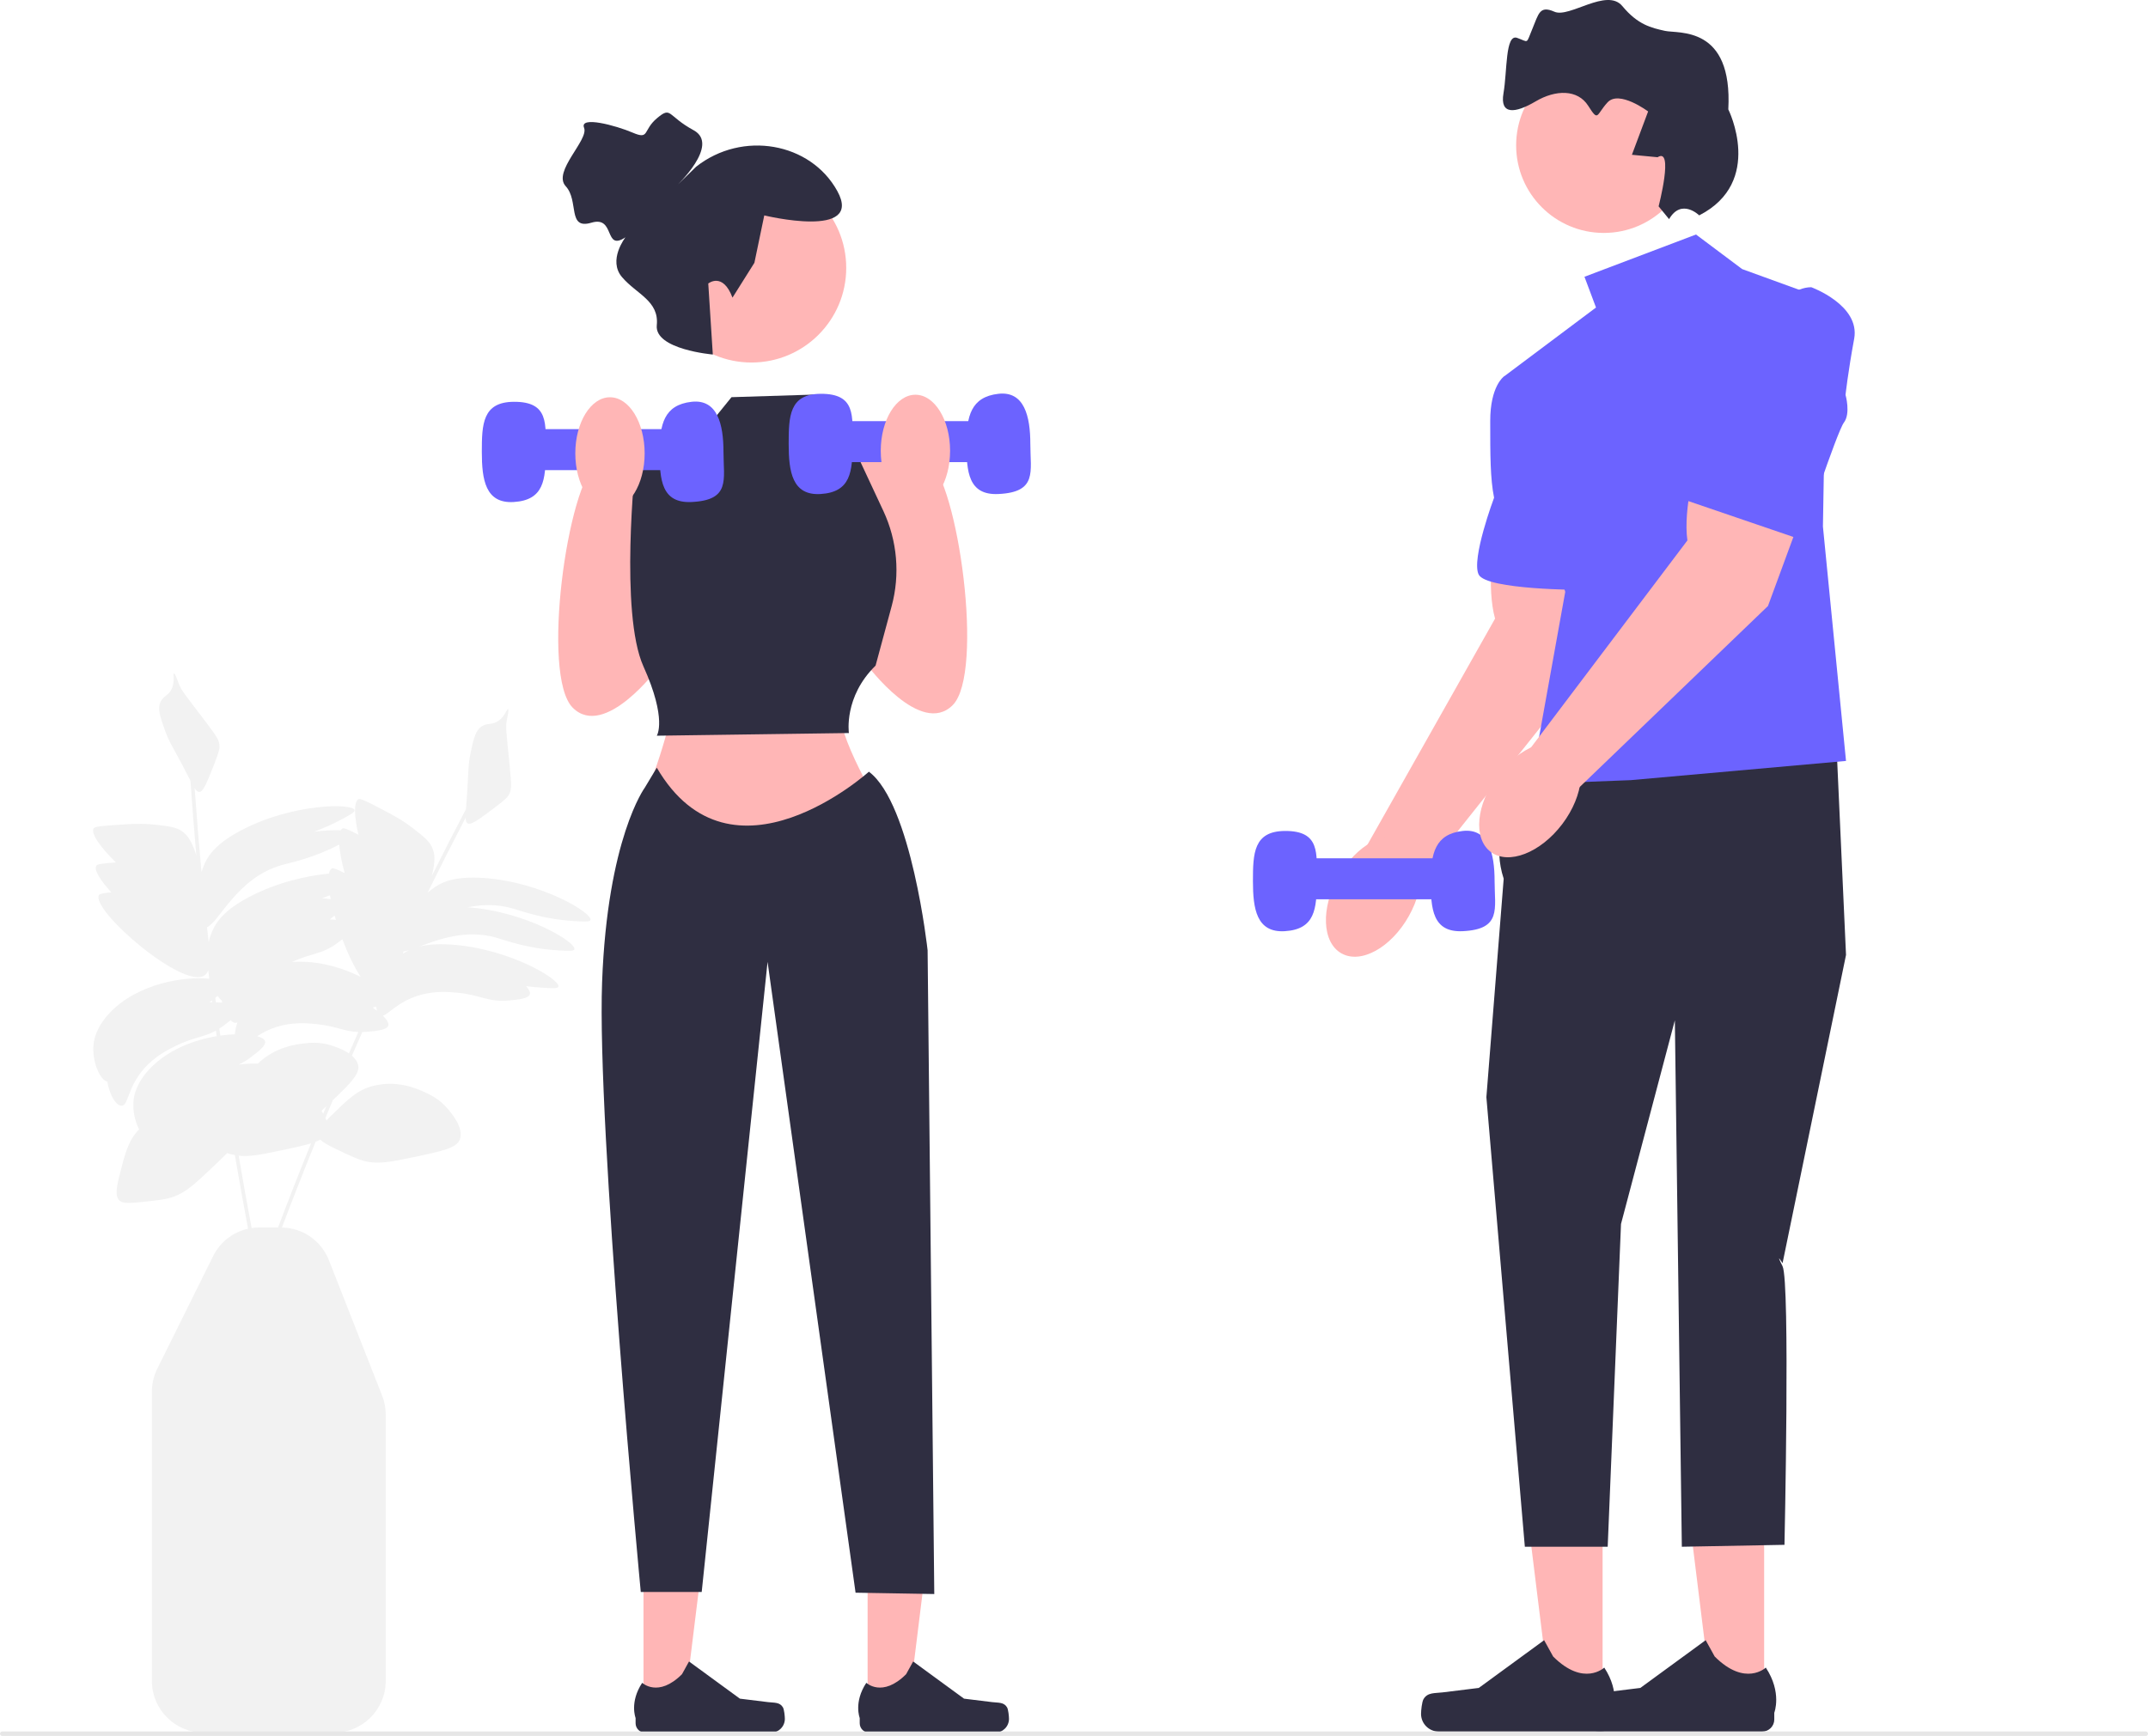 <svg width="334" height="270" viewBox="0 0 334 270" fill="none" xmlns="http://www.w3.org/2000/svg">
<g clip-path="url(#clip0_1_17)">
<path d="M75.179 136.554C70.929 136.269 68.949 137.095 67.671 137.937C67.261 138.208 66.856 138.524 66.473 138.866C68.405 134.95 70.384 131.051 72.4 127.179C72.413 127.699 72.505 127.946 72.734 128.069C73.257 128.351 74.477 127.448 76.895 125.631C78.733 124.25 78.968 123.899 79.104 123.66C79.585 122.816 79.544 122.121 79.248 119.09C78.716 113.651 78.579 113.14 78.837 111.856C78.926 111.413 79.168 110.348 78.996 110.287C78.819 110.224 78.545 111.342 77.567 112.071C76.614 112.782 75.943 112.415 75.077 112.873C73.958 113.464 73.649 114.833 73.186 117.036C72.776 118.986 72.88 119.676 72.636 123.351C72.566 124.392 72.501 125.202 72.456 125.84C70.65 129.289 68.879 132.764 67.139 136.252C67.163 136.156 67.185 136.066 67.204 135.988C67.743 133.783 67.563 132.765 67.293 132.05C66.854 130.892 65.983 130.198 64.259 128.859C62.57 127.546 61.141 126.79 59.423 125.893C57.172 124.716 56.046 124.127 55.741 124.299C54.974 124.731 55.088 126.994 55.729 129.826C54.271 129.074 53.497 128.722 53.252 128.86C53.146 128.919 53.058 129.014 52.985 129.14C51.895 129.086 50.45 129.148 48.797 129.365C50.102 128.893 51.567 128.272 53.146 127.424C54.515 126.689 55.198 126.315 55.132 126.006C54.898 124.901 45.553 124.923 37.542 129.125C33.77 131.103 32.516 132.843 31.867 134.228C31.659 134.673 31.48 135.155 31.333 135.647C30.929 131.299 30.574 126.941 30.266 122.587C30.549 123.024 30.757 123.186 31.016 123.171C31.609 123.138 32.176 121.731 33.286 118.919C34.129 116.78 34.146 116.359 34.137 116.083C34.105 115.113 33.706 114.542 31.867 112.114C28.567 107.756 28.183 107.393 27.73 106.163C27.574 105.74 27.223 104.705 27.044 104.743C26.861 104.782 27.212 105.878 26.76 107.011C26.32 108.115 25.557 108.153 25.058 108.995C24.414 110.085 24.867 111.412 25.625 113.532C26.297 115.409 26.747 115.942 28.463 119.202C28.949 120.126 29.317 120.85 29.612 121.417C29.879 125.301 30.188 129.188 30.532 133.07C30.502 132.976 30.474 132.888 30.449 132.811C29.753 130.65 29.067 129.876 28.463 129.409C27.483 128.651 26.378 128.515 24.207 128.275C22.08 128.039 20.466 128.142 18.532 128.275C15.998 128.449 14.731 128.535 14.56 128.842C14.093 129.682 15.672 131.837 18.031 134.142C16.105 134.279 15.124 134.379 14.975 134.646C14.588 135.343 15.611 136.947 17.317 138.789C16.131 138.891 15.506 138.998 15.39 139.206C14.089 141.547 28.63 154.086 31.846 151.681C32.09 151.498 32.263 151.23 32.382 150.903C32.435 151.345 32.489 151.788 32.542 152.23C28.743 151.803 21.444 152.947 17.114 157.477C14.961 159.728 14.637 161.672 14.56 162.296C14.222 165.066 15.571 168.013 16.69 168.23C17.02 170.291 18.055 171.996 18.905 171.982C19.97 171.963 19.781 169.259 22.309 166.311C24.073 164.255 26.171 163.232 27.416 162.626C30.091 161.322 31.645 161.361 33.572 160.299C33.611 160.585 33.652 160.871 33.691 161.157C30.162 161.748 26.131 163.261 23.337 166.183C21.184 168.435 20.86 170.378 20.784 171.003C20.575 172.709 21.009 174.481 21.633 175.644C19.935 177.426 19.466 179.287 18.532 182.993C17.936 185.361 18.067 186.201 18.532 186.679C18.918 187.074 19.527 187.215 21.937 186.962C24.552 186.689 25.859 186.552 27.044 186.112C28.918 185.416 30.211 184.221 32.718 181.859C33.75 180.888 34.622 180.063 35.333 179.343C35.703 179.469 36.05 179.565 36.4 179.634C36.441 179.642 36.481 179.648 36.522 179.656C37.168 183.486 37.852 187.304 38.571 191.107C36.231 191.629 34.233 193.168 33.134 195.382L24.456 212.879C23.908 213.983 23.618 215.219 23.618 216.451V261.442C23.618 265.878 27.229 269.487 31.669 269.487H51.926C56.366 269.487 59.977 265.878 59.977 261.442V220.014C59.977 219.004 59.79 218.016 59.421 217.075L51.149 196.016C49.953 192.971 47.095 190.988 43.836 190.917C45.526 186.462 47.269 182.013 49.073 177.582C49.351 177.474 49.597 177.362 49.811 177.243C50.144 177.608 50.826 178.033 52.272 178.725C54.644 179.858 55.83 180.425 57.07 180.669C59.032 181.056 60.759 180.713 64.132 180.011C68.723 179.056 71.028 178.551 71.508 177.217C72.173 175.369 70.088 172.99 69.514 172.334C68.265 170.908 66.887 170.258 66.035 169.868C64.929 169.36 61.777 167.913 57.967 168.911C55.569 169.539 54.196 170.88 51.449 173.562C51.184 173.82 50.956 174.055 50.753 174.274C50.707 174.143 50.656 174.013 50.599 173.884C50.984 172.956 51.37 172.028 51.76 171.102C54.577 168.431 55.963 166.961 55.7 165.699C55.576 165.106 55.203 164.608 54.722 164.194C55.256 162.967 55.792 161.742 56.334 160.521C56.583 160.515 56.84 160.504 57.117 160.478C58.568 160.341 60.212 160.186 60.387 159.489C60.48 159.121 60.16 158.582 59.533 157.975C60.44 157.723 61.821 155.878 64.921 154.88C67.501 154.049 69.824 154.274 71.203 154.408C74.762 154.754 75.923 155.908 79.123 155.606C80.574 155.47 82.218 155.315 82.393 154.618C82.472 154.305 82.251 153.869 81.801 153.374C82.608 153.485 83.47 153.574 84.39 153.626C85.941 153.715 86.719 153.754 86.825 153.456C87.203 152.392 79.227 147.526 70.2 146.919C68.008 146.772 66.424 146.921 65.225 147.215C68.11 146.139 72.404 144.503 77.119 145.827C78.742 146.283 82.026 147.544 86.879 147.822C88.43 147.911 89.208 147.95 89.314 147.652C89.693 146.588 81.723 141.726 72.701 141.116C74.795 140.693 77.144 140.575 79.608 141.267C81.231 141.723 84.516 142.983 89.368 143.262C90.92 143.351 91.697 143.389 91.803 143.092C92.182 142.027 84.206 137.161 75.179 136.554ZM33.477 155.197C33.6 155.101 33.72 155.004 33.835 154.908C34.042 155.212 34.261 155.446 34.48 155.594C34.503 155.716 34.528 155.836 34.556 155.955C34.248 155.922 33.917 155.899 33.568 155.888C33.538 155.657 33.507 155.427 33.477 155.197ZM51.306 139.243C51.341 139.445 51.38 139.651 51.422 139.861C51.036 139.787 50.594 139.735 50.111 139.704C50.496 139.564 50.894 139.412 51.306 139.243ZM52.225 143.057C51.929 143.027 51.612 143.008 51.279 142.997C51.539 142.799 51.797 142.598 52.035 142.398C52.096 142.616 52.159 142.836 52.225 143.057ZM45.395 149.627C48.45 148.193 50.032 148.499 52.536 146.618C52.769 146.443 53.008 146.263 53.24 146.082C54.071 148.296 55.066 150.409 56.09 151.94C53.221 150.492 49.279 149.316 45.395 149.627ZM52.749 131.362C52.841 132.57 53.138 134.106 53.579 135.757C53.554 135.756 53.529 135.756 53.504 135.756C52.407 135.205 51.803 134.96 51.592 135.079C51.372 135.203 51.225 135.477 51.142 135.872C47.696 136.2 43.052 137.252 38.786 139.49C35.015 141.468 33.761 143.207 33.112 144.593C32.836 145.184 32.61 145.839 32.444 146.497C32.359 145.734 32.271 144.972 32.189 144.207C34.043 143.486 36.846 136.524 43.783 134.557C45.355 134.112 48.652 133.49 52.749 131.362ZM32.566 155.884C32.617 155.847 32.667 155.815 32.718 155.776C32.798 155.716 32.877 155.656 32.958 155.596C32.969 155.69 32.983 155.785 32.995 155.879C32.854 155.879 32.712 155.881 32.566 155.884ZM34.103 159.982C34.327 159.84 34.554 159.686 34.793 159.507C35.152 159.237 35.525 158.957 35.864 158.678C36.126 158.942 36.395 159.097 36.648 159.092C36.747 159.091 36.832 159.059 36.913 159.012C36.695 159.662 36.567 160.299 36.526 160.866C35.813 160.891 35.049 160.955 34.252 161.068C34.202 160.706 34.152 160.344 34.103 159.982ZM43.232 190.91H40.347C39.934 190.91 39.528 190.943 39.128 191.003C38.421 187.264 37.749 183.51 37.112 179.744C38.808 179.932 40.501 179.592 43.462 178.976C45.561 178.54 47.176 178.197 48.364 177.826C46.597 182.175 44.888 186.54 43.232 190.91ZM49.985 172.772C50.223 172.551 50.474 172.315 50.736 172.069C50.576 172.451 50.42 172.835 50.261 173.218C50.172 173.064 50.08 172.915 49.985 172.772ZM51.444 162.58C49.633 162.018 48.119 162.184 47.188 162.296C46.022 162.437 42.773 162.835 40.098 165.42C39.205 165.396 38.194 165.446 37.116 165.581C37.69 165.318 38.284 164.976 38.942 164.482C40.107 163.607 41.427 162.616 41.212 161.93C41.112 161.614 40.675 161.351 40 161.163C40.761 160.66 41.706 160.141 42.916 159.751C45.495 158.92 47.818 159.146 49.197 159.279C52.183 159.569 53.485 160.425 55.714 160.516C55.224 161.622 54.74 162.731 54.257 163.841C53.221 163.135 51.942 162.735 51.444 162.58ZM58.009 156.78C58.028 156.737 58.047 156.693 58.067 156.649C58.221 156.631 58.374 156.612 58.523 156.591C58.533 156.815 58.562 157.017 58.607 157.197C58.421 157.059 58.219 156.92 58.009 156.78ZM62.693 148.302C62.679 148.311 62.665 148.322 62.651 148.331C62.684 148.213 62.715 148.099 62.745 147.987C62.999 147.952 63.29 147.881 63.614 147.782C63.267 147.948 62.962 148.124 62.693 148.302Z" fill="#F2F2F2"/>
<path d="M100.059 265.693L106.387 265.692L109.397 241.302L100.058 241.303L100.059 265.693Z" fill="#FFB6B6"/>
<path d="M121.739 265.55C121.936 265.881 122.04 266.951 122.04 267.337C122.04 268.522 121.079 269.483 119.893 269.483H100.296C99.487 269.483 98.831 268.828 98.831 268.019V267.204C98.831 267.204 97.861 264.753 99.857 261.733C99.857 261.733 102.338 264.098 106.044 260.394L107.137 258.415L115.05 264.198L119.435 264.737C120.395 264.855 121.246 264.719 121.739 265.55Z" fill="#2F2E41"/>
<path d="M134.91 265.693L141.237 265.692L144.248 241.302L134.908 241.303L134.91 265.693Z" fill="#FFB6B6"/>
<path d="M156.59 265.55C156.787 265.881 156.891 266.951 156.891 267.337C156.891 268.522 155.929 269.483 154.743 269.483H135.146C134.337 269.483 133.681 268.828 133.681 268.019V267.204C133.681 267.204 132.712 264.753 134.708 261.733C134.708 261.733 137.188 264.098 140.895 260.394L141.988 258.415L149.9 264.198L154.286 264.737C155.245 264.855 156.096 264.719 156.59 265.55Z" fill="#2F2E41"/>
<path d="M132.367 71.536C132.367 71.536 139.656 68.219 144.309 71.536C148.963 74.853 153.112 104.703 148.133 109.678C143.155 114.654 134.857 103.46 134.857 103.46L132.367 71.536Z" fill="#FFB6B6"/>
<path d="M104.822 71.931C104.822 71.931 97.534 68.615 92.881 71.931C88.227 75.248 84.078 105.098 89.057 110.073C94.035 115.049 102.333 103.855 102.333 103.855L104.822 71.931Z" fill="#FFB6B6"/>
<path d="M105.03 108.622C105.03 108.622 102.541 119.816 99.636 124.791L120.796 137.229L137.391 126.45C137.391 126.45 129.508 113.598 130.753 109.866L105.03 108.622Z" fill="#FFB6B6"/>
<path d="M249.192 264.45L241.065 264.449L237.2 233.127L249.193 233.128L249.192 264.45Z" fill="#FFB6B6"/>
<path d="M221.35 264.266C221.097 264.692 220.963 266.066 220.963 266.561C220.963 268.083 222.198 269.317 223.722 269.317H248.888C249.927 269.317 250.769 268.476 250.769 267.437V266.39C250.769 266.39 252.014 263.243 249.451 259.365C249.451 259.365 246.266 262.402 241.505 257.645L240.102 255.104L229.941 262.53L224.309 263.223C223.076 263.374 221.984 263.199 221.35 264.266Z" fill="#2F2E41"/>
<path d="M274.311 264.45L266.185 264.449L262.319 233.127L274.312 233.128L274.311 264.45Z" fill="#FFB6B6"/>
<path d="M246.469 264.266C246.216 264.692 246.083 266.066 246.083 266.561C246.083 268.083 247.317 269.317 248.841 269.317H274.007C275.046 269.317 275.889 268.476 275.889 267.437V266.39C275.889 266.39 277.133 263.243 274.57 259.365C274.57 259.365 271.385 262.402 266.625 257.645L265.221 255.104L255.06 262.53L249.428 263.223C248.196 263.374 247.103 263.199 246.469 264.266Z" fill="#2F2E41"/>
<path d="M232.286 83.761C232.286 83.761 231.109 91.331 232.472 96.216L212.457 131.683L220.242 137.354L246.244 104.663L249.847 88.511L232.286 83.761Z" fill="#FFB6B6"/>
<path d="M219.048 142.513C221.806 137.625 221.593 132.283 218.572 130.58C215.551 128.878 210.866 131.46 208.108 136.348C205.35 141.235 205.563 146.578 208.584 148.28C211.604 149.982 216.289 147.4 219.048 142.513Z" fill="#FFB6B6"/>
<path d="M240.094 119.846C240.094 119.846 230.525 126.594 233.814 136.667L231.123 170.646L237.103 240.57H249.986L252.055 190.368L260.428 158.693L261.514 240.57L277.474 240.272C277.474 240.272 278.371 199.333 277.175 196.942C275.978 194.552 277.175 196.469 277.175 196.469L287.043 148.526L285.548 115.662L240.094 119.846Z" fill="#2F2E41"/>
<path d="M263.718 36.474L246.374 43.048L248.168 47.829L233.814 58.587L243.383 92.055L238.001 121.937L253.55 121.34L287.043 118.351L283.454 81.895L284.052 46.633L270.895 41.852L263.718 36.474Z" fill="#6C63FF"/>
<path d="M238.3 57.69L233.814 58.587C233.814 58.587 231.721 60.081 231.721 65.46C231.721 70.838 231.721 74.424 232.319 77.412C232.319 77.412 228.73 86.975 229.926 89.365C231.123 91.756 246.075 91.756 246.075 91.756L238.3 57.69Z" fill="#6C63FF"/>
<path d="M263.016 22.605C263.016 30.129 256.912 36.229 249.383 36.229C241.853 36.229 235.75 30.129 235.75 22.605C235.75 15.081 241.853 8.982 249.383 8.982C256.912 8.982 263.016 15.081 263.016 22.605Z" fill="#FFB6B6"/>
<path d="M257.903 32.092C257.903 32.092 260.318 22.82 257.744 24.454L253.75 24.075L256.272 17.334C256.272 17.334 251.757 13.952 249.957 15.929C248.157 17.906 248.589 19.021 246.953 16.449C245.316 13.878 241.898 13.926 238.766 15.777C235.635 17.627 233.188 17.932 233.783 14.498C234.378 11.064 234.045 5.23 235.904 5.891C237.763 6.553 237.253 6.927 238.255 4.529C239.258 2.131 239.384 0.8 241.705 1.826C244.025 2.852 249.857 -1.964 252.267 0.95C254.676 3.863 256.781 4.332 258.886 4.8C260.991 5.268 269.447 3.924 268.74 17.012C268.74 17.012 274.385 28.287 264.217 33.497C264.217 33.497 261.458 30.776 259.531 34.083L257.903 32.092Z" fill="#2F2E41"/>
<path d="M127.019 61.359L113.743 61.774L106.689 70.48L98.807 72.139C98.807 72.139 96.317 95.356 100.051 103.647C103.785 111.939 102.126 114.427 102.126 114.427L131.998 114.012C131.998 114.012 131.168 108.381 136.146 103.527L138.643 94.293C139.978 89.357 139.523 84.108 137.359 79.474L131.998 67.993L127.434 66.334L127.019 61.359Z" fill="#2F2E41"/>
<path d="M102.126 119.402L100.259 122.511C100.259 122.511 94.45 130.388 93.621 152.776C92.791 175.164 99.636 247.608 99.636 247.608H109.11L119.352 149.595L133.035 247.717L145.274 247.924L144.237 147.801C144.237 147.801 141.747 124.999 135.109 120.024C135.109 120.024 113.743 139.302 102.126 119.402Z" fill="#2F2E41"/>
<path d="M84.847 70.287C84.847 74.591 84.588 77.793 79.884 78.08C75.467 78.349 74.921 74.591 74.921 70.287C74.921 65.983 75.024 62.528 79.884 62.493C85.418 62.454 84.847 65.983 84.847 70.287Z" fill="#6C63FF"/>
<path d="M112.498 70.287C112.498 74.591 113.63 77.793 107.535 78.08C102.846 78.3 102.572 74.591 102.572 70.287C102.572 65.983 103.261 62.976 107.535 62.493C111.555 62.039 112.498 65.983 112.498 70.287Z" fill="#6C63FF"/>
<path d="M108.244 66.744H80.593V73.121H108.244V66.744Z" fill="#6C63FF"/>
<path d="M132.559 69.043C132.559 73.347 132.3 76.55 127.596 76.836C123.178 77.105 122.633 73.347 122.633 69.043C122.633 64.739 122.736 61.285 127.596 61.25C133.129 61.21 132.559 64.739 132.559 69.043Z" fill="#6C63FF"/>
<path d="M160.21 69.043C160.21 73.347 161.342 76.55 155.247 76.836C150.558 77.057 150.284 73.347 150.284 69.043C150.284 64.739 150.973 61.733 155.247 61.249C159.267 60.795 160.21 64.739 160.21 69.043Z" fill="#6C63FF"/>
<path d="M155.956 65.501H128.305V71.877H155.956V65.501Z" fill="#6C63FF"/>
<path d="M204.749 137.036C204.749 141.34 204.49 144.542 199.786 144.829C195.369 145.098 194.823 141.34 194.823 137.036C194.823 132.731 194.926 129.277 199.786 129.242C205.32 129.203 204.749 132.731 204.749 137.036Z" fill="#6C63FF"/>
<path d="M232.4 137.036C232.4 141.34 233.532 144.542 227.437 144.829C222.748 145.049 222.474 141.34 222.474 137.036C222.474 132.731 223.163 129.725 227.437 129.242C231.457 128.788 232.4 132.731 232.4 137.036Z" fill="#6C63FF"/>
<path d="M228.146 133.493H200.495V139.869H228.146V133.493Z" fill="#6C63FF"/>
<path d="M142.343 78.836C145.32 78.836 147.733 74.931 147.733 70.115C147.733 65.298 145.32 61.394 142.343 61.394C139.366 61.394 136.952 65.298 136.952 70.115C136.952 74.931 139.366 78.836 142.343 78.836Z" fill="#FFB6B6"/>
<path d="M116.854 56.384C124.988 56.384 131.583 49.795 131.583 41.666C131.583 33.538 124.988 26.948 116.854 26.948C108.72 26.948 102.126 33.538 102.126 41.666C102.126 49.795 108.72 56.384 116.854 56.384Z" fill="#FFB6B6"/>
<path d="M113.897 46.291L117.305 40.872L118.84 33.502C118.84 33.502 134.363 37.285 130.199 29.718C126.034 22.151 115.432 20.259 108.238 25.934L105.137 28.961C105.137 28.961 112.024 22.529 107.859 20.259C103.694 17.989 104.451 16.475 102.18 18.367C99.908 20.259 101.044 21.772 98.393 20.637C95.743 19.502 90.063 17.989 90.821 19.881C91.578 21.772 85.866 26.691 87.965 28.961C90.063 31.232 88.17 35.772 91.957 34.637C95.743 33.502 93.85 39.177 97.257 36.907C97.257 36.907 94.46 40.469 96.732 43.117C99.004 45.766 102.504 46.796 102.126 50.58C101.747 54.364 110.838 55.14 110.838 55.14L110.131 44.096C110.131 44.096 112.383 42.251 113.897 46.291Z" fill="#2F2E41"/>
<path d="M263.848 71.687C263.848 71.687 261.676 79.034 262.379 84.057L237.832 116.557L244.796 123.21L274.907 94.255L280.623 78.723L263.848 71.687Z" fill="#FFB6B6"/>
<path d="M242.927 128.165C246.31 123.686 246.808 118.363 244.04 116.275C241.272 114.187 236.285 116.125 232.903 120.604C229.52 125.083 229.022 130.406 231.79 132.494C234.558 134.582 239.545 132.643 242.927 128.165Z" fill="#FFB6B6"/>
<path d="M281.636 44.67C281.636 44.67 289.283 47.442 288.31 52.699C287.338 57.955 286.968 61.42 286.968 61.42C286.968 61.42 287.797 64.292 286.716 65.723C285.635 67.154 280.086 83.934 280.086 83.934L260.127 77.117C260.127 77.117 271.827 44.76 281.636 44.67Z" fill="#6C63FF"/>
<path d="M334 269.652C334 269.844 333.844 270 333.651 270H0.349C0.156 270 0 269.844 0 269.652C0 269.459 0.156 269.303 0.349 269.303H333.651C333.844 269.303 334 269.459 334 269.652Z" fill="#E6E6E6"/>
<path d="M100.238 70.51C100.238 75.326 97.824 79.231 94.847 79.231C91.87 79.231 89.457 75.326 89.457 70.51C89.457 65.693 91.87 61.788 94.847 61.788C97.824 61.788 100.238 65.693 100.238 70.51Z" fill="#FFB6B6"/>
</g>
<defs>
<clipPath id="clip0_1_17">
<rect width="334" height="270" fill="white"/>
</clipPath>
</defs>
</svg>
